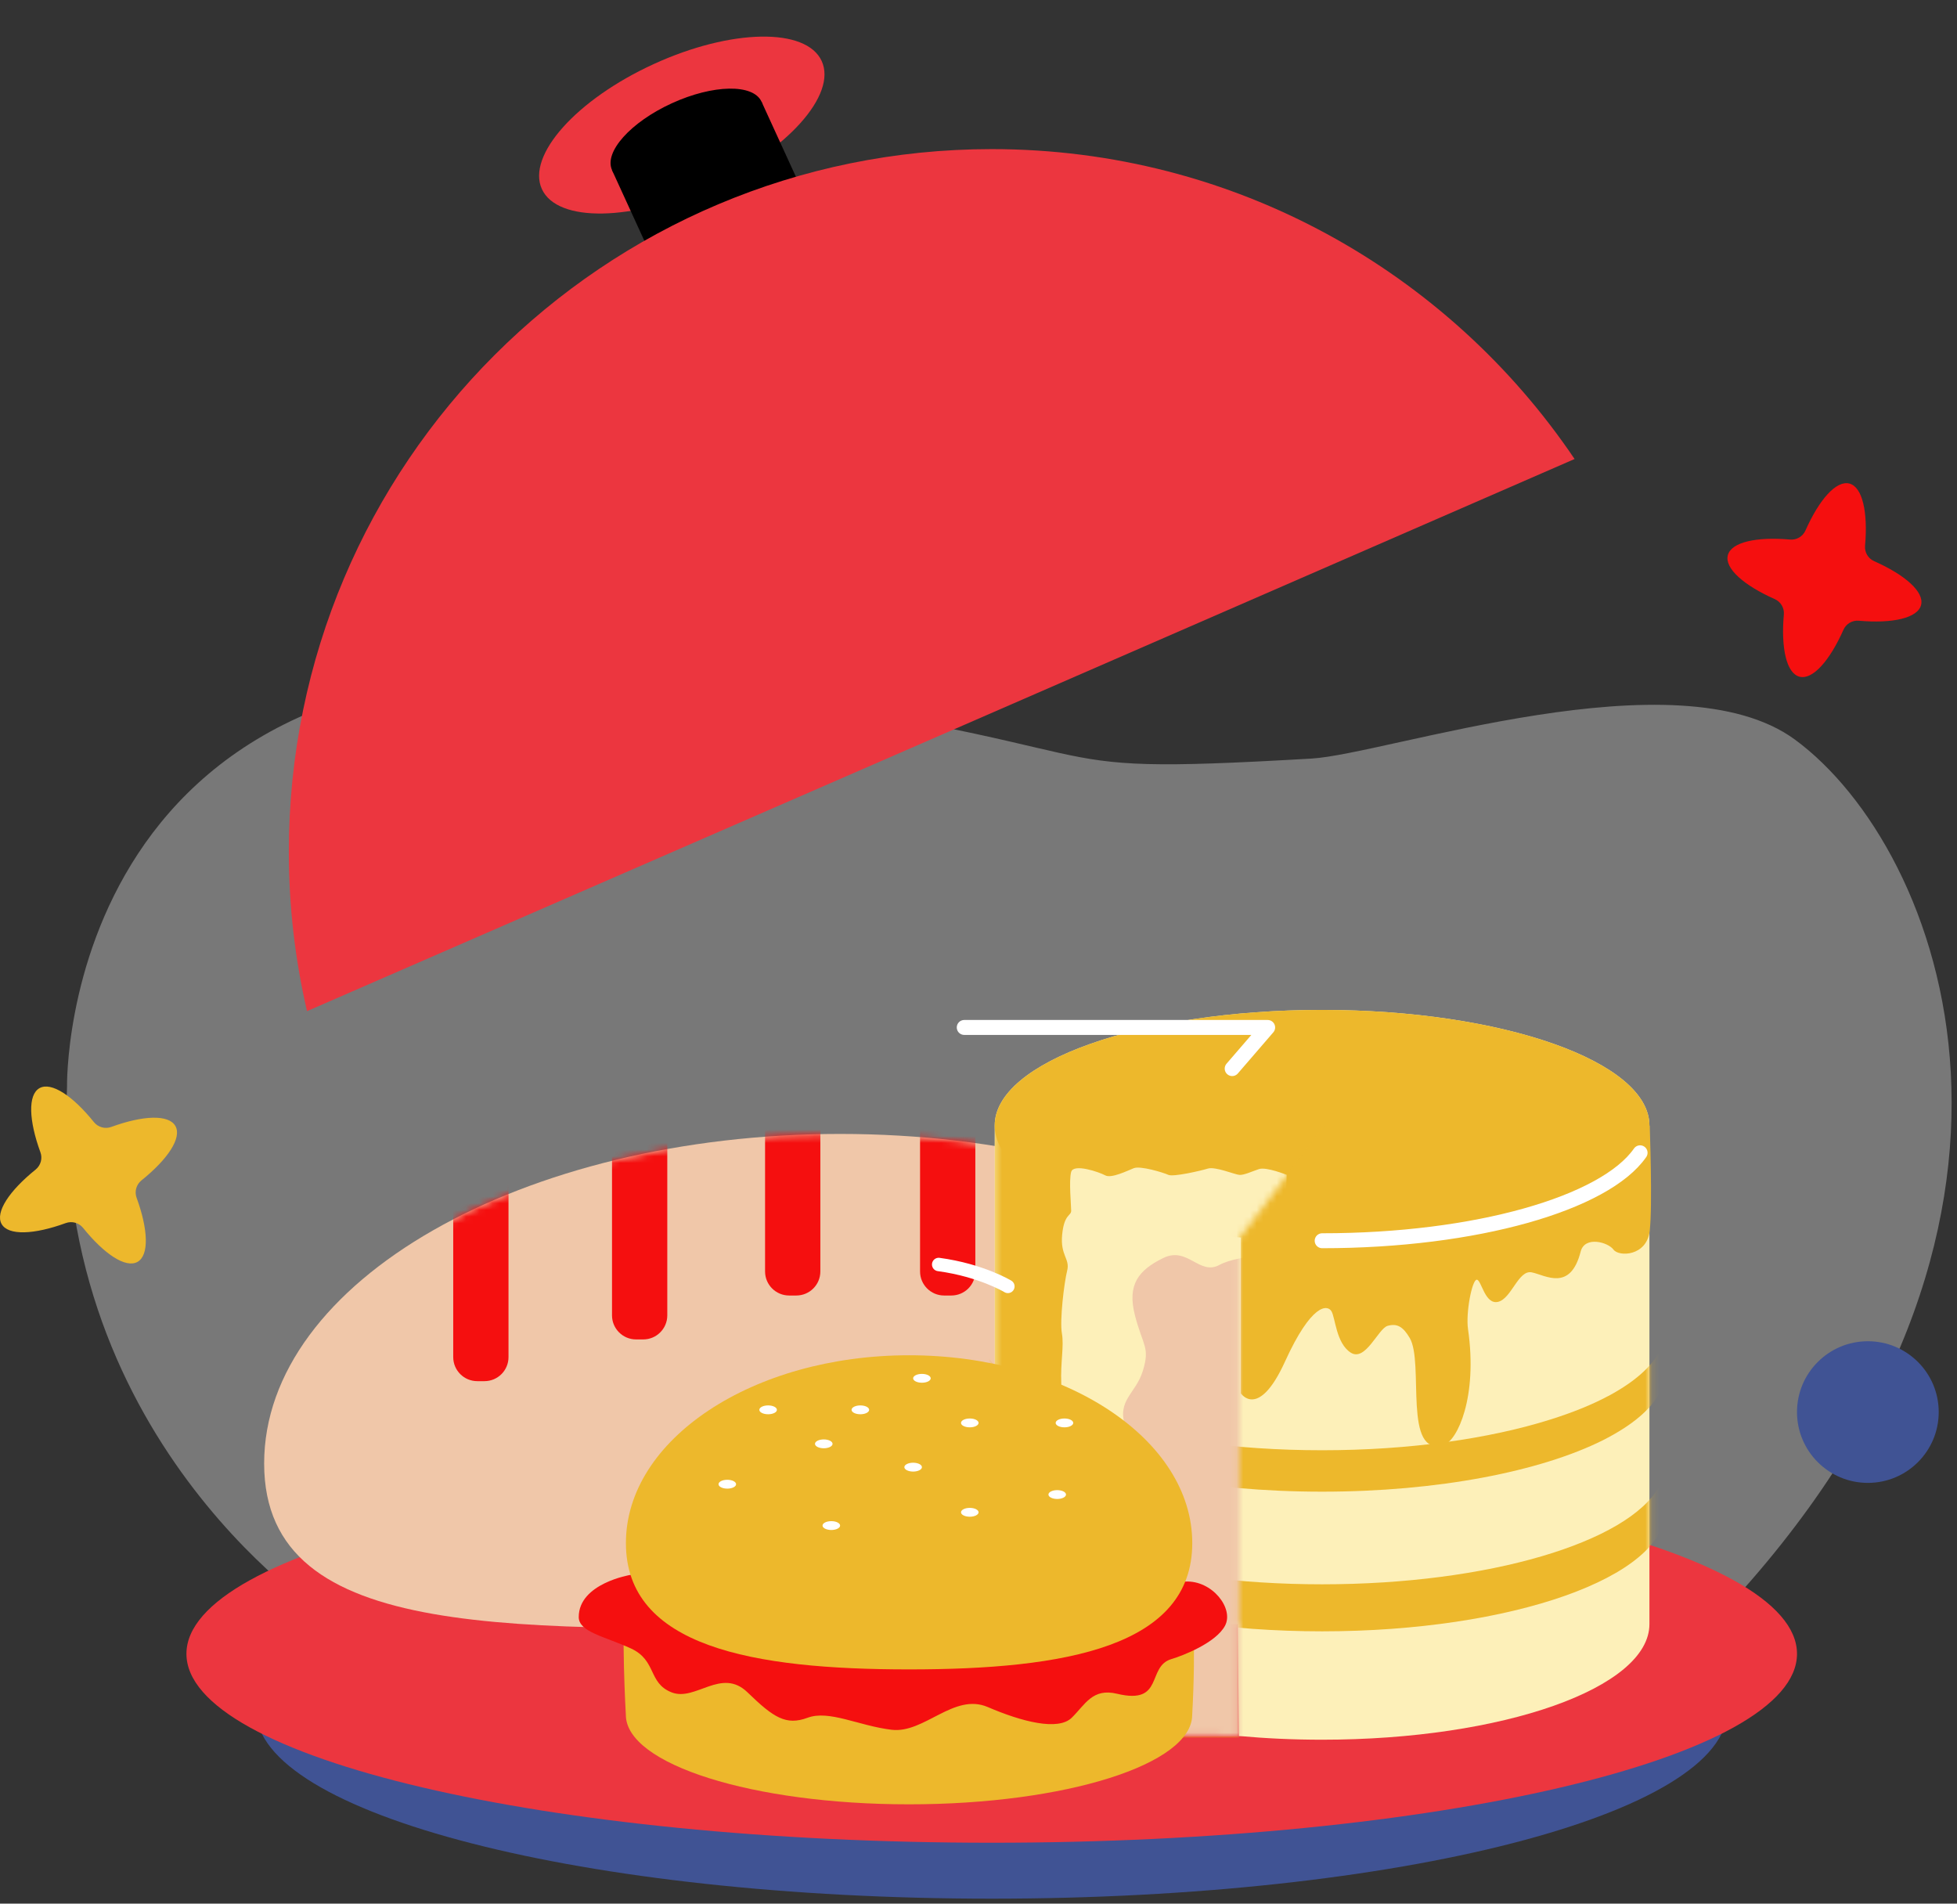 <svg width="292" height="284" viewBox="0 0 292 284" fill="none" xmlns="http://www.w3.org/2000/svg">
	<rect x="0" y="0" width="292" height="284" fill="#333333" stroke="none"/>
	<path
		d="M10.002 162.09C10.002 162.09 8.663 89.575 98.821 101.712C175.161 111.981 148.093 115.93 195.692 113.17C206.813 112.529 250.302 97.446 267.839 110.354C289.876 126.571 311.597 182.934 256.346 241.221C191.266 309.869 49.474 241.843 49.474 241.843C49.474 241.843 7.798 215.85 10.002 162.09Z"
		fill="#E0E0E0" fill-opacity="0.4" />
	<path
		d="M147.973 283.263C208.601 283.263 257.75 270.644 257.75 255.077C257.75 239.51 208.601 226.891 147.973 226.891C87.344 226.891 38.195 239.51 38.195 255.077C38.195 270.644 87.344 283.263 147.973 283.263Z"
		fill="#405394" />
	<path
		d="M147.972 274.918C214.332 274.918 268.127 262.299 268.127 246.732C268.127 231.165 214.332 218.546 147.972 218.546C81.613 218.546 27.818 231.165 27.818 246.732C27.818 262.299 81.613 274.918 147.972 274.918Z"
		fill="#EC363F" />
	<path
		d="M211.304 218.332C211.304 245.486 172.827 242.866 125.359 242.866C77.89 242.866 39.413 245.477 39.413 218.332C39.413 191.186 77.89 169.171 125.359 169.171C172.818 169.18 211.304 191.186 211.304 218.332Z"
		fill="#F0C7A9" />
	<mask id="mask0_205_5635" style="mask-type:alpha" maskUnits="userSpaceOnUse" x="39" y="169" width="173" height="74">
		<path
			d="M211.304 218.332C211.304 245.486 172.827 242.866 125.359 242.866C77.89 242.866 39.413 245.477 39.413 218.332C39.413 191.186 77.89 169.171 125.359 169.171C172.818 169.18 211.304 191.186 211.304 218.332Z"
			fill="#FFC5BB" />
	</mask>
	<g mask="url(#mask0_205_5635)">
		<path
			d="M72.283 206.055H71.214C69.233 206.055 67.625 204.448 67.625 202.468V161.429C67.625 159.45 69.233 157.842 71.214 157.842H72.283C74.264 157.842 75.873 159.45 75.873 161.429V202.468C75.873 204.457 74.264 206.055 72.283 206.055Z"
			fill="#F50F0F" />
		<path
			d="M95.976 199.829H94.906C92.926 199.829 91.317 198.221 91.317 196.242V155.203C91.317 153.224 92.926 151.616 94.906 151.616H95.976C97.956 151.616 99.565 153.224 99.565 155.203V196.242C99.565 198.221 97.956 199.829 95.976 199.829Z"
			fill="#F50F0F" />
		<path
			d="M118.813 193.277H117.743C115.763 193.277 114.154 191.669 114.154 189.69V148.651C114.154 146.672 115.763 145.064 117.743 145.064H118.813C120.793 145.064 122.402 146.672 122.402 148.651V189.69C122.402 191.679 120.793 193.277 118.813 193.277Z"
			fill="#F50F0F" />
		<path
			d="M141.938 193.277H140.869C138.888 193.277 137.28 191.669 137.28 189.69V148.651C137.28 146.672 138.888 145.064 140.869 145.064H141.938C143.919 145.064 145.527 146.672 145.527 148.651V189.69C145.527 191.679 143.928 193.277 141.938 193.277Z"
			fill="#F50F0F" />
	</g>
	<path
		d="M197.263 150.669C170.288 150.669 148.418 158.392 148.418 167.918V242.3H184.673L184.868 258.991C188.829 259.353 192.976 259.548 197.263 259.548C224.238 259.548 246.108 251.826 246.108 242.3V167.918C246.108 158.392 224.238 150.669 197.263 150.669Z"
		fill="#FDF0B9" />
	<path
		d="M185.151 184.59V207.878C185.151 207.878 187.773 211.837 191.734 203.129C195.695 194.431 198.066 194.626 198.661 195.621C199.256 196.606 199.349 200.397 201.544 201.801C203.738 203.204 205.644 198.204 207.039 197.805C208.443 197.405 209.336 197.907 210.34 199.607C212.535 203.325 209.252 217.515 215.454 215.554C217.444 214.923 220.503 208.436 219.043 198.316C218.681 195.834 219.648 190.918 220.345 190.918C221.043 190.918 221.545 194.719 223.544 194.217C225.543 193.716 226.547 189.422 228.547 189.822C230.546 190.221 234.302 192.777 235.846 186.727C236.459 184.339 239.946 185.324 240.746 186.43C241.546 187.526 245.702 187.433 246.148 183.632C246.595 179.832 246.148 167.946 246.148 167.946L185.151 184.59Z"
		fill="#EDB82C" />
	<path
		d="M197.263 185.166C224.239 185.166 246.108 177.443 246.108 167.918C246.108 158.392 224.239 150.669 197.263 150.669C170.287 150.669 148.418 158.392 148.418 167.918C148.418 177.443 170.287 185.166 197.263 185.166Z"
		fill="#EDB82C" />
	<path d="M197.277 185.106C220.226 185.106 239.478 179.518 244.715 171.985" stroke="white" stroke-width="2.229"
		stroke-linecap="round" />
	<mask id="mask1_205_5635" style="mask-type:alpha" maskUnits="userSpaceOnUse" x="148" y="167" width="99" height="93">
		<path
			d="M148.432 242.22V167.837H246.122V242.22C246.122 251.745 224.252 259.468 197.277 259.468C192.991 259.468 188.843 259.273 184.882 258.91L184.687 242.22H148.432Z"
			fill="#C4C4C4" />
	</mask>
	<g mask="url(#mask1_205_5635)">
		<path
			d="M248.515 225.284C248.515 235.274 225.567 243.378 197.271 243.378C168.967 243.378 146.018 235.274 146.018 225.284C146.018 224.085 146.344 222.914 146.976 221.781C151.607 230.089 172.37 236.362 197.271 236.362C222.163 236.362 242.927 230.089 247.557 221.781C248.18 222.914 248.515 224.085 248.515 225.284Z"
			fill="#EDB82C" />
		<path
			d="M248.515 204.44C248.515 206.893 247.139 209.226 244.628 211.363C243.169 212.608 241.318 213.779 239.152 214.876C229.862 219.513 214.576 222.543 197.271 222.543C179.967 222.543 164.662 219.513 155.382 214.876C153.215 213.779 151.365 212.608 149.905 211.363C147.394 209.226 146.018 206.893 146.018 204.44C146.018 203.39 146.279 202.349 146.762 201.345C147.99 203.873 150.705 206.215 154.564 208.278H154.573C157.009 209.579 159.929 210.75 163.202 211.781C172.259 214.634 184.188 216.363 197.271 216.363C210.336 216.363 222.266 214.634 231.322 211.781C234.605 210.75 237.515 209.579 239.951 208.278H239.961C243.819 206.215 246.535 203.873 247.762 201.345C248.255 202.349 248.515 203.39 248.515 204.44Z"
			fill="#EDB82C" />
	</g>
	<mask id="mask2_205_5635" style="mask-type:alpha" maskUnits="userSpaceOnUse" x="148" y="168" width="50" height="91">
		<path d="M148.433 168.077H197.581L184.913 184.749V259L148.433 258.601V168.077Z" fill="#FC9AEA" />
	</mask>
	<g mask="url(#mask2_205_5635)">
		<path d="M148.433 167.918H197.582L184.913 184.59V259.251H148.433V167.918Z" fill="#EDB82C" />
		<path
			d="M191.986 175.278C191.986 175.278 188.946 174.051 187.851 174.414C186.766 174.776 185.596 175.343 184.904 175.278C184.221 175.222 181.32 174.005 180.225 174.339C179.14 174.674 175.061 175.612 174.331 175.278C173.601 174.943 170.158 173.884 169.166 174.283C168.165 174.683 165.807 175.845 164.909 175.352C164.011 174.86 160.194 173.549 159.829 174.832C159.464 176.114 159.829 179.813 159.829 180.621C159.829 181.43 158.781 181.086 158.481 184.209C158.182 187.331 159.679 187.777 159.23 189.561C158.781 191.346 158.098 196.996 158.444 198.929C158.781 200.862 158.219 203.241 158.35 206.363C158.481 209.486 157.434 210.499 158.332 213.482C159.23 216.474 158.042 219.002 157.967 221.53C157.892 224.058 158.64 224.652 158.94 228.072C159.239 231.492 157.742 233.425 157.967 234.615C158.191 235.804 157.695 239.522 157.948 241.455C158.201 243.387 158.154 244.726 157.873 247.105C157.593 249.484 157.873 252.467 157.873 252.467L157.967 258.92H189.24L191.986 175.278Z"
			fill="#FDF0B9" />
		<path
			d="M191.603 187.247C191.603 187.247 184.96 187.08 181.947 188.716C178.934 190.351 177.203 185.881 173.545 187.693C169.877 189.496 168.156 191.643 169.344 196.243C170.532 200.843 171.608 200.955 170.532 204.486C169.456 208.017 166.546 208.872 167.95 212.943C169.353 217.013 166.546 220.545 168.062 224.606C169.568 228.676 168.595 227.979 168.811 230.544C169.026 233.109 171.477 232.765 170.616 239.503C169.765 246.222 167.173 242.579 168.043 247.179C168.904 251.779 170.111 252.104 169.896 254.028C169.681 255.952 169.035 259.056 169.035 259.056H193.333L191.603 187.247Z"
			fill="#F0C7A9" />
	</g>
	<path d="M143.873 153.285H189.145L183.851 159.424" stroke="white" stroke-width="2.229" stroke-linecap="round"
		stroke-linejoin="round" />
	<path
		d="M177.895 238.11H93.381C92.628 242.729 93.381 255.842 93.381 255.842C93.381 263.211 112.303 269.187 135.633 269.187C158.972 269.187 177.885 263.211 177.885 255.842C178.481 245.387 177.895 238.11 177.895 238.11Z"
		fill="#EDB82C" />
	<path
		d="M176.853 235.954C180.861 235.741 184.143 239.96 182.786 242.534C181.428 245.108 176.435 247.032 174.789 247.515C171.042 248.621 173.757 254.392 166.672 252.691C163.008 251.808 161.939 254.28 159.912 256.269C157.885 258.258 152.473 256.864 147.396 254.68C142.319 252.496 137.93 258.658 133.02 258.063C128.111 257.468 123.722 255.08 120.505 256.269C117.288 257.459 115.437 256.269 111.541 252.487C107.645 248.705 103.768 253.881 100.216 252.487C96.664 251.093 98.021 247.71 94.125 245.926C90.229 244.142 86.352 243.473 86.352 241.251C86.352 236.215 94.06 234.96 94.06 234.96L176.853 235.954Z"
		fill="#F50F0F" />
	<path
		d="M177.895 230.211C177.895 245.684 158.973 249.058 135.643 249.058C112.313 249.058 93.391 245.684 93.391 230.211C93.391 214.738 112.313 202.192 135.643 202.192C158.973 202.192 177.895 214.738 177.895 230.211Z"
		fill="#EDB82C" />
	<path
		d="M114.61 210.993C115.334 210.993 115.921 210.698 115.921 210.333C115.921 209.969 115.334 209.673 114.61 209.673C113.886 209.673 113.299 209.969 113.299 210.333C113.299 210.698 113.886 210.993 114.61 210.993Z"
		fill="white" />
	<path
		d="M122.913 216.067C123.637 216.067 124.224 215.771 124.224 215.407C124.224 215.042 123.637 214.747 122.913 214.747C122.189 214.747 121.602 215.042 121.602 215.407C121.602 215.771 122.189 216.067 122.913 216.067Z"
		fill="white" />
	<path
		d="M128.372 210.993C129.096 210.993 129.683 210.698 129.683 210.333C129.683 209.969 129.096 209.673 128.372 209.673C127.648 209.673 127.061 209.969 127.061 210.333C127.061 210.698 127.648 210.993 128.372 210.993Z"
		fill="white" />
	<path
		d="M137.558 206.29C138.282 206.29 138.869 205.995 138.869 205.631C138.869 205.266 138.282 204.971 137.558 204.971C136.834 204.971 136.247 205.266 136.247 205.631C136.247 205.995 136.834 206.29 137.558 206.29Z"
		fill="white" />
	<path
		d="M144.7 212.944C145.424 212.944 146.011 212.649 146.011 212.284C146.011 211.92 145.424 211.625 144.7 211.625C143.976 211.625 143.389 211.92 143.389 212.284C143.389 212.649 143.976 212.944 144.7 212.944Z"
		fill="white" />
	<path
		d="M158.824 212.944C159.548 212.944 160.135 212.649 160.135 212.284C160.135 211.92 159.548 211.625 158.824 211.625C158.1 211.625 157.513 211.92 157.513 212.284C157.513 212.649 158.1 212.944 158.824 212.944Z"
		fill="white" />
	<path
		d="M108.519 222.089C109.243 222.089 109.83 221.793 109.83 221.429C109.83 221.064 109.243 220.769 108.519 220.769C107.795 220.769 107.208 221.064 107.208 221.429C107.208 221.793 107.795 222.089 108.519 222.089Z"
		fill="white" />
	<path
		d="M124.039 228.259C124.763 228.259 125.35 227.964 125.35 227.6C125.35 227.235 124.763 226.94 124.039 226.94C123.315 226.94 122.728 227.235 122.728 227.6C122.728 227.964 123.315 228.259 124.039 228.259Z"
		fill="white" />
	<path
		d="M136.248 219.543C136.972 219.543 137.559 219.247 137.559 218.883C137.559 218.519 136.972 218.223 136.248 218.223C135.524 218.223 134.937 218.519 134.937 218.883C134.937 219.247 135.524 219.543 136.248 219.543Z"
		fill="white" />
	<path
		d="M144.7 226.28C145.424 226.28 146.011 225.985 146.011 225.62C146.011 225.256 145.424 224.96 144.7 224.96C143.976 224.96 143.389 225.256 143.389 225.62C143.389 225.985 143.976 226.28 144.7 226.28Z"
		fill="white" />
	<path
		d="M157.746 223.631C158.47 223.631 159.057 223.336 159.057 222.972C159.057 222.607 158.47 222.312 157.746 222.312C157.022 222.312 156.435 222.607 156.435 222.972C156.435 223.336 157.022 223.631 157.746 223.631Z"
		fill="white" />
	<path d="M140.058 188.649C146.425 189.509 150.383 191.919 150.383 191.919" stroke="white" stroke-width="2"
		stroke-linecap="round" />
	<path
		d="M105.901 27.768C117.43 22.494 124.909 14.14 122.605 9.109C120.301 4.078 109.087 4.275 97.558 9.55C86.028 14.824 78.55 23.178 80.854 28.209C83.158 33.24 94.372 33.042 105.901 27.768Z"
		fill="#EC363F" />
	<path
		d="M104.703 25.141C110.863 22.324 114.858 17.86 113.626 15.172C112.395 12.484 106.404 12.589 100.245 15.407C94.086 18.224 90.091 22.688 91.322 25.376C92.553 28.064 98.544 27.959 104.703 25.141Z"
		fill="black" />
	<path d="M113.627 15.17L91.314 25.378L96.593 36.904L118.906 26.697L113.627 15.17Z" fill="black" />
	<path
		d="M234.941 68.48L45.81 150.854C44.034 143.206 43.095 135.242 43.095 127.064C43.095 69.176 90.061 22.246 147.972 22.246C184.19 22.246 216.111 40.591 234.941 68.48Z"
		fill="#EC363F" />
	<path
		d="M26.172 167.991C25.177 166.234 21.328 166.402 16.595 168.13C15.674 168.465 14.642 168.177 14.019 167.415C10.858 163.484 7.65 161.355 5.892 162.341C4.135 163.335 4.302 167.182 6.032 171.913C6.366 172.833 6.078 173.864 5.316 174.487C1.392 177.646 -0.747 180.853 0.239 182.609C1.234 184.365 5.083 184.198 9.816 182.47C10.737 182.135 11.769 182.423 12.392 183.185C15.553 187.107 18.761 189.244 20.519 188.259C22.276 187.265 22.109 183.417 20.379 178.687C20.044 177.767 20.333 176.736 21.095 176.113C25.028 172.953 27.167 169.757 26.172 167.991Z"
		fill="#EDB82C" />
	<path
		d="M286.64 90.263C287.143 88.311 284.251 85.765 279.639 83.721C278.737 83.321 278.197 82.401 278.281 81.425C278.727 76.407 277.891 72.643 275.938 72.141C273.985 71.639 271.437 74.53 269.392 79.139C268.992 80.04 268.071 80.579 267.095 80.496C262.074 80.05 258.308 80.886 257.806 82.838C257.304 84.789 260.196 87.335 264.808 89.38C265.71 89.78 266.249 90.7 266.165 91.675C265.719 96.694 266.556 100.457 268.508 100.959C270.461 101.461 273.009 98.571 275.055 93.962C275.454 93.06 276.375 92.521 277.351 92.605C282.372 93.051 286.138 92.214 286.64 90.263Z"
		fill="#F50F0F" />
	<path
		d="M278.7 221.232C284.538 221.232 289.272 216.501 289.272 210.665C289.272 204.83 284.538 200.099 278.7 200.099C272.861 200.099 268.127 204.83 268.127 210.665C268.127 216.501 272.861 221.232 278.7 221.232Z"
		fill="#405394" />
</svg>
